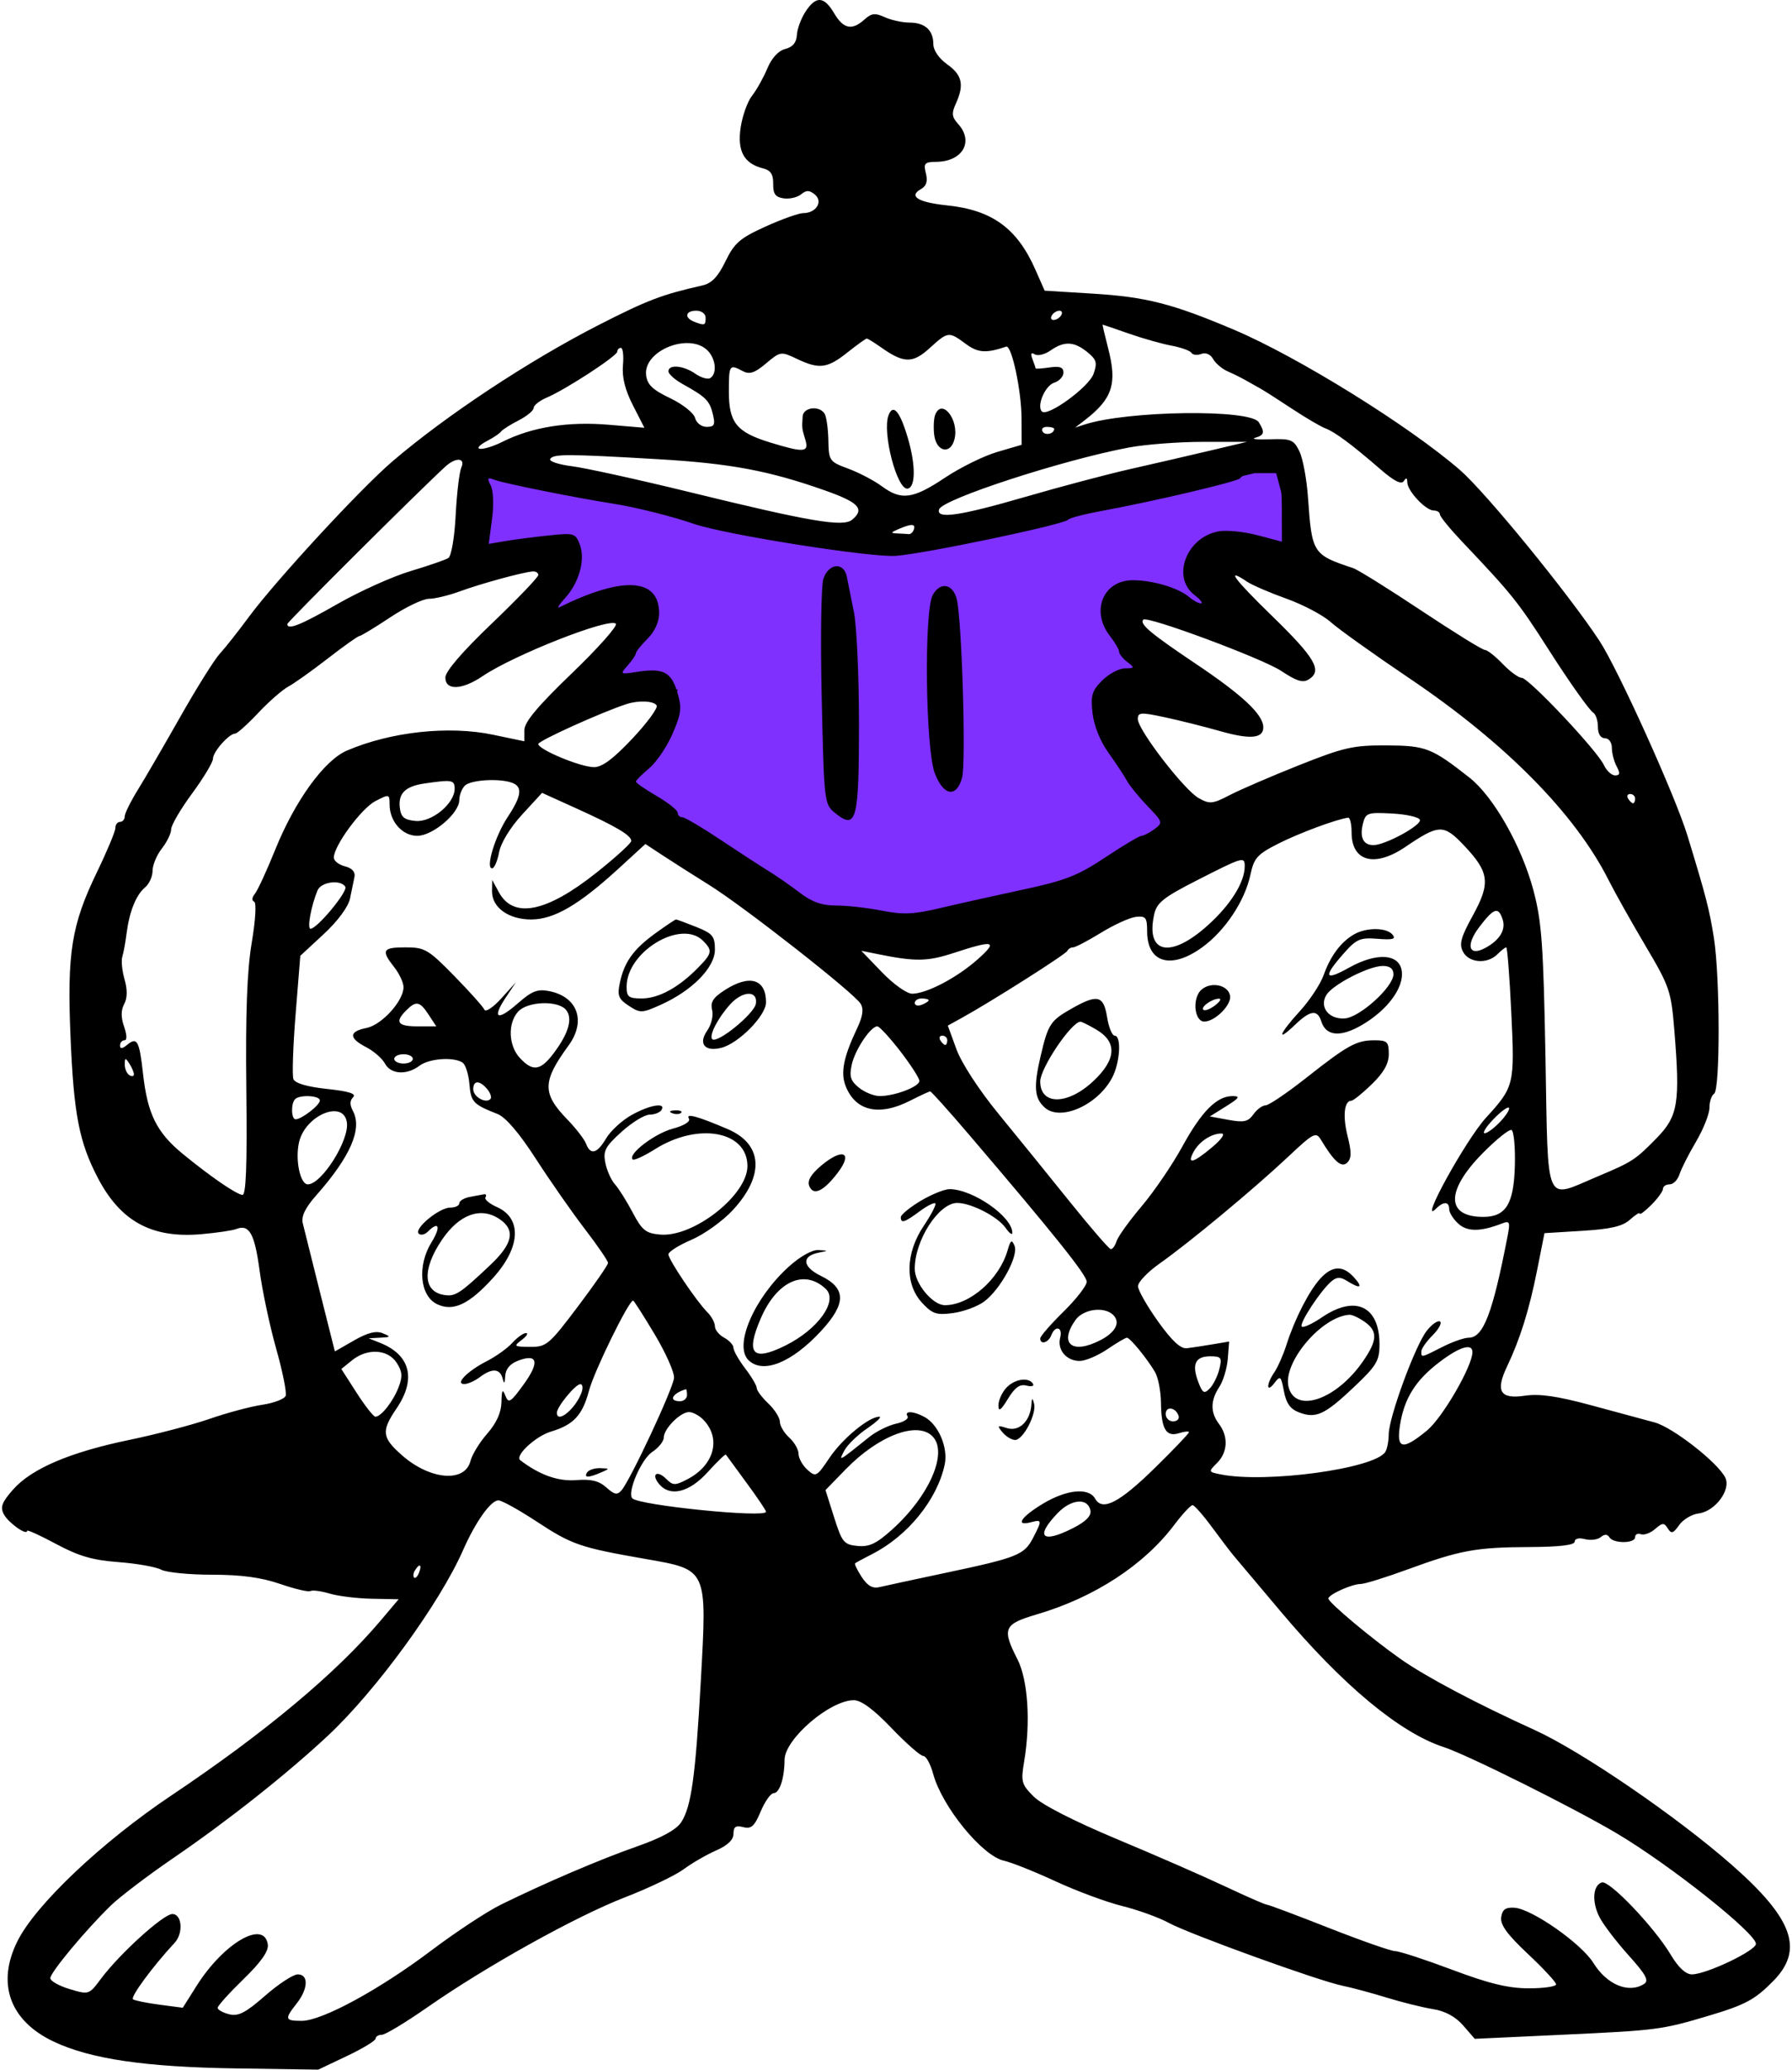 <svg width="200" height="231" viewBox="0 0 200 231" fill="none" xmlns="http://www.w3.org/2000/svg">
<g id="Group 48096439">
<path id="Vector 3036" d="M96.649 60.352L54.895 52.312H53.339L51.523 62.167H60.6L62.675 63.464L59.822 70.207L69.418 66.576L72.271 67.614L67.343 74.875L69.418 77.469H73.308H74.864L72.271 82.915L65.787 87.583L87.831 102.366L105.726 104.44L121.027 99.513L133.476 93.807L126.733 82.915L125.436 77.469L131.92 76.431L126.733 70.207L125.955 66.836L139.959 69.17L134.772 62.946L138.662 61.908H139.959L145.665 62.946L142.812 52.312H139.959L105.726 60.352H96.649Z" fill="#7F30FF" stroke="black"/>
<path id="Open Doodles Studying (Traced)" fill-rule="evenodd" clip-rule="evenodd" d="M89.904 1.296C89.41 2.048 88.975 3.226 88.936 3.911C88.888 4.756 88.472 5.256 87.643 5.465C86.877 5.657 86.129 6.469 85.641 7.638C85.212 8.664 84.447 10.031 83.94 10.674C83.434 11.318 82.859 12.918 82.663 14.23C82.267 16.866 83.031 18.259 85.165 18.794C86.016 19.008 86.31 19.458 86.294 20.527C86.277 21.647 86.54 22.008 87.468 22.14C88.126 22.233 89.001 22.029 89.413 21.687C89.997 21.203 90.335 21.209 90.947 21.716C91.891 22.5 91.087 23.786 89.652 23.786C89.156 23.786 87.259 24.462 85.436 25.288C82.576 26.585 81.964 27.116 80.969 29.165C80.124 30.904 79.429 31.627 78.375 31.864C73.876 32.878 72.242 33.502 66.822 36.272C59.008 40.266 49.735 46.401 43.758 51.531C40.164 54.615 30.727 64.849 27.75 68.89C26.586 70.471 25.141 72.298 24.539 72.952C23.937 73.605 21.963 76.756 20.152 79.954C18.341 83.152 16.198 86.839 15.388 88.148C14.578 89.457 13.916 90.799 13.916 91.131C13.916 91.462 13.682 91.733 13.397 91.733C13.112 91.733 12.878 92.037 12.878 92.409C12.878 92.781 11.959 94.987 10.835 97.311C7.971 103.234 7.472 106.337 7.872 115.768C8.237 124.4 8.834 127.473 10.922 131.475C13.454 136.324 16.934 138.225 22.42 137.755C24.161 137.606 25.936 137.345 26.364 137.177C27.816 136.604 28.419 137.677 28.972 141.811C29.275 144.08 30.11 148.009 30.826 150.543C31.542 153.077 32.017 155.44 31.881 155.794C31.744 156.149 30.564 156.599 29.257 156.795C27.95 156.991 25.306 157.698 23.381 158.368C21.456 159.037 17.43 160.092 14.434 160.713C7.798 162.088 3.504 163.924 1.448 166.266C0.195 167.693 0.003 168.218 0.437 169.03C0.941 169.972 3.023 171.444 3.023 170.858C3.023 170.709 4.482 171.372 6.265 172.331C8.78 173.683 10.339 174.137 13.217 174.353C15.257 174.506 17.4 174.886 17.98 175.196C18.56 175.506 21.114 175.76 23.656 175.76C26.915 175.76 29.159 176.064 31.271 176.791C32.918 177.357 34.439 177.714 34.65 177.583C34.861 177.453 35.826 177.58 36.794 177.867C37.761 178.153 39.889 178.412 41.523 178.443L44.492 178.5L42.471 180.89C37.496 186.776 29.568 193.4 19.123 200.398C11.358 205.6 3.995 212.569 1.955 216.645C-0.412 221.377 1.076 225.536 5.971 227.861C10.085 229.815 16.21 230.716 26.404 230.866L35.52 231L38.722 229.478C40.484 228.642 41.925 227.766 41.925 227.533C41.925 227.3 42.235 227.11 42.614 227.11C42.993 227.11 45.274 225.734 47.684 224.053C54.26 219.465 64.281 213.885 69.752 211.766C72.427 210.729 75.371 209.321 76.294 208.637C77.218 207.953 78.849 207.009 79.918 206.54C81.217 205.97 81.863 205.347 81.863 204.667C81.863 203.887 82.119 203.715 82.954 203.933C83.843 204.166 84.203 203.841 84.899 202.183C85.369 201.065 86.018 200.147 86.341 200.143C87.007 200.138 87.551 198.476 87.562 196.418C87.574 194.111 92.614 189.771 95.286 189.767C96.117 189.765 97.489 190.778 99.499 192.877C101.138 194.588 102.733 195.989 103.043 195.989C103.354 195.989 103.85 196.887 104.146 197.984C105.128 201.633 109.624 207.149 112.05 207.682C112.883 207.865 115.476 208.9 117.813 209.982C120.15 211.064 123.494 212.304 125.244 212.737C126.993 213.17 129.327 214.014 130.43 214.613C132.761 215.879 147.218 221.11 149.842 221.637C150.824 221.834 153.027 222.427 154.739 222.954C156.45 223.481 158.784 224.061 159.925 224.243C161.295 224.462 162.441 225.082 163.297 226.068L164.594 227.561L174.53 227.098C184.957 226.612 185.458 226.547 190.664 224.996C194.808 223.761 195.851 223.2 197.919 221.096C201.349 217.607 200.122 214.165 193.317 208.178C187.145 202.748 176.483 195.455 171.23 193.069C164.766 190.134 159.092 187.128 156.296 185.154C153.018 182.841 148.254 178.849 148.259 178.42C148.264 177.974 150.869 176.798 151.859 176.795C152.302 176.793 154.648 176.066 157.073 175.178C162.956 173.024 164.73 172.697 170.688 172.671C174.052 172.656 175.745 172.454 175.745 172.069C175.745 171.728 176.214 171.612 176.885 171.788C177.512 171.952 178.309 171.851 178.655 171.564C179.079 171.212 179.393 171.219 179.62 171.585C180.064 172.304 182.488 172.289 182.488 171.568C182.488 171.258 182.78 171.111 183.137 171.24C183.493 171.369 184.208 171.106 184.724 170.656C185.541 169.944 185.725 169.935 186.136 170.594C186.53 171.225 186.741 171.163 187.407 170.218C187.846 169.595 188.821 169.012 189.574 168.921C191.402 168.703 193.206 166.298 192.561 164.941C191.766 163.273 186.692 159.304 184.657 158.759C183.607 158.478 180.423 157.618 177.582 156.847C173.811 155.824 171.814 155.537 170.187 155.78C167.43 156.194 166.876 155.288 168.193 152.526C169.649 149.472 170.674 146.195 171.549 141.786L172.374 137.637L176.601 137.377C179.773 137.183 181.1 136.872 181.918 136.13C182.517 135.586 183.007 135.284 183.007 135.458C183.007 135.632 183.59 135.191 184.304 134.478C185.017 133.764 185.6 132.958 185.6 132.686C185.6 132.414 185.935 132.191 186.344 132.191C186.752 132.191 187.246 131.688 187.441 131.074C187.636 130.46 188.468 128.816 189.291 127.421C190.114 126.025 190.787 124.324 190.787 123.64C190.787 122.957 191.021 122.253 191.306 122.076C191.99 121.654 191.974 109.072 191.285 104.7C190.781 101.512 190.421 100.119 188.339 93.289C186.983 88.84 180.581 74.67 178.497 71.505C175.017 66.218 165.795 54.93 162.926 52.445C157.222 47.504 144.851 39.826 137.733 36.808C130.844 33.886 127.917 33.14 121.921 32.771L116.593 32.444L115.539 30.06C113.511 25.474 110.724 23.448 105.72 22.926C102.434 22.582 101.355 21.905 102.8 21.096C103.393 20.764 103.557 20.231 103.335 19.349C103.054 18.227 103.189 18.078 104.5 18.064C107.429 18.031 108.715 15.804 106.937 13.84C106.231 13.059 106.185 12.653 106.678 11.57C107.632 9.476 107.392 8.377 105.723 7.188C104.79 6.523 104.167 5.616 104.167 4.922C104.167 3.368 103.223 2.52 101.494 2.52C100.709 2.52 99.473 2.249 98.747 1.918C97.665 1.425 97.258 1.472 96.477 2.178C95.089 3.435 94.135 3.238 93.098 1.482C91.965 -0.435 91.071 -0.487 89.904 1.296ZM78.751 35.456C78.751 36.329 78.656 36.364 77.497 35.919C76.338 35.475 76.477 34.678 77.714 34.678C78.29 34.678 78.751 35.024 78.751 35.456ZM118.431 35.197C118.254 35.482 117.877 35.715 117.591 35.715C117.306 35.715 117.217 35.482 117.393 35.197C117.57 34.911 117.947 34.678 118.233 34.678C118.518 34.678 118.607 34.911 118.431 35.197ZM125.97 37.227C127.529 37.773 129.682 38.383 130.755 38.582C131.828 38.782 132.828 39.142 132.976 39.383C133.125 39.623 133.618 39.677 134.072 39.503C134.565 39.313 135.097 39.543 135.394 40.073C135.667 40.56 136.397 41.18 137.016 41.448C137.634 41.717 138.549 42.171 139.048 42.457C139.547 42.743 140.275 43.152 140.664 43.366C141.054 43.58 142.629 44.586 144.165 45.602C145.702 46.618 147.39 47.611 147.918 47.81C148.998 48.217 150.861 49.602 154.091 52.4C155.591 53.7 156.408 54.111 156.672 53.697C156.942 53.272 157.059 53.313 157.065 53.836C157.075 54.798 159.124 56.981 160.016 56.981C160.394 56.981 160.703 57.175 160.703 57.412C160.703 57.648 161.812 59.012 163.167 60.441C168.776 66.355 169.423 67.164 172.893 72.593C175.164 76.146 177.377 79.27 177.814 79.541C178.103 79.719 178.339 80.434 178.339 81.131C178.339 81.91 178.637 82.397 179.117 82.397C179.557 82.397 179.895 82.862 179.895 83.469C179.895 84.058 180.136 84.991 180.432 85.543C180.841 86.309 180.8 86.546 180.256 86.546C179.864 86.546 179.298 86.022 178.999 85.379C178.241 83.752 170.609 75.654 169.832 75.654C169.483 75.654 168.526 74.954 167.706 74.098C166.886 73.242 165.993 72.542 165.721 72.542C165.45 72.542 162.245 70.558 158.599 68.133C154.953 65.708 151.543 63.583 151.021 63.41C146.513 61.916 146.416 61.765 145.984 55.56C145.841 53.494 145.408 51.16 145.024 50.373C144.39 49.075 144.086 48.95 141.752 49.031C140.336 49.08 139.587 49.005 140.086 48.864C141.113 48.572 141.189 48.24 140.487 47.126C139.548 45.638 125.811 45.825 121.024 47.39L119.987 47.73L121.024 46.934C124.166 44.521 124.711 42.862 123.674 38.863C123.299 37.417 123.024 36.234 123.063 36.234C123.102 36.234 124.411 36.681 125.97 37.227ZM107.777 38.376C109.15 39.391 110.033 39.452 112.3 38.688C112.908 38.484 114.001 43.6 114.012 46.701L114.022 49.646L111.299 50.444C109.801 50.884 107.175 52.177 105.464 53.319C101.885 55.708 100.593 55.882 98.412 54.269C97.552 53.633 95.869 52.752 94.672 52.309C92.565 51.531 92.495 51.43 92.451 49.144C92.426 47.845 92.238 46.51 92.032 46.176C91.446 45.229 89.652 45.45 89.582 46.478C89.493 47.801 89.493 47.8 89.878 49.072C90.313 50.506 89.745 50.551 85.943 49.384C82.203 48.237 81.345 47.175 81.345 43.697C81.345 40.715 81.408 40.622 82.897 41.419C83.653 41.823 84.217 41.638 85.495 40.563C87.094 39.218 87.162 39.207 88.921 40.046C91.426 41.241 92.328 41.129 94.571 39.346C95.648 38.49 96.623 37.79 96.738 37.79C96.853 37.79 97.58 38.237 98.352 38.784C100.866 40.561 101.863 40.576 103.743 38.866C105.81 36.987 105.886 36.978 107.777 38.376ZM78.974 39.124C79.892 40.042 80.054 41.715 79.271 42.198C78.986 42.374 78.234 42.155 77.599 41.71C76.282 40.788 74.602 40.639 74.602 41.445C74.602 41.743 75.32 42.386 76.197 42.872C78.779 44.302 79.195 44.717 79.557 46.219C79.845 47.413 79.733 47.645 78.868 47.645C78.284 47.645 77.721 47.211 77.573 46.645C77.429 46.093 76.182 45.105 74.79 44.441C72.834 43.507 72.232 42.93 72.11 41.87C71.792 39.126 76.923 37.073 78.974 39.124ZM121.345 39.292C122.385 40.134 122.485 40.485 122.045 41.737C121.531 43.199 116.916 46.562 116.286 45.933C115.669 45.316 116.637 43.04 117.654 42.717C118.224 42.537 118.69 42.027 118.69 41.586C118.69 40.99 118.291 40.843 117.134 41.013C116.278 41.138 115.578 41.184 115.578 41.114C115.578 41.044 115.422 40.58 115.23 40.082C114.994 39.465 115.076 39.295 115.489 39.55C115.822 39.757 116.614 39.561 117.249 39.117C118.771 38.05 119.87 38.097 121.345 39.292ZM69.525 40.773C69.406 42.093 69.762 43.525 70.634 45.231L71.918 47.745L67.944 47.409C63.39 47.023 59.383 47.661 56.118 49.292C53.813 50.443 52.259 50.325 54.458 49.165C55.125 48.814 55.787 48.361 55.929 48.159C56.072 47.956 56.947 47.401 57.874 46.926C58.801 46.451 59.56 45.824 59.56 45.532C59.56 45.24 60.218 44.721 61.022 44.378C63.159 43.467 68.896 39.724 68.896 39.241C68.896 39.014 69.077 38.828 69.299 38.828C69.52 38.828 69.623 39.703 69.525 40.773ZM99.169 46.344C98.427 48.279 100.139 54.796 101.321 54.534C102.191 54.341 102.201 51.913 101.342 48.962C100.461 45.932 99.686 44.998 99.169 46.344ZM104.371 46.305C104.216 46.708 104.165 47.699 104.258 48.505C104.479 50.431 106.081 50.799 106.526 49.025C107.072 46.852 105.111 44.377 104.371 46.305ZM117.653 47.874C117.653 48.421 116.657 48.651 116.361 48.172C116.182 47.882 116.4 47.645 116.844 47.645C117.289 47.645 117.653 47.748 117.653 47.874ZM135.029 50.3C132.746 50.841 128.778 51.758 126.211 52.338C123.643 52.917 118.362 54.316 114.474 55.446C107.095 57.59 104.445 57.976 104.81 56.852C105.177 55.717 118.532 51.361 125.952 49.956C127.806 49.605 131.54 49.317 134.251 49.317L139.178 49.316L135.029 50.3ZM73.347 51.247C81.514 51.722 85.801 52.523 92.107 54.753C95.869 56.084 96.541 56.814 95.1 58.011C94.09 58.848 90.449 58.229 76.936 54.921C71.23 53.525 65.337 52.228 63.839 52.04C62.341 51.851 61.246 51.486 61.406 51.227C61.758 50.658 63.271 50.66 73.347 51.247ZM51.487 52.184C51.265 52.683 50.981 55.075 50.856 57.5C50.728 59.995 50.372 62.071 50.038 62.283C49.712 62.489 47.812 63.147 45.815 63.744C43.818 64.342 40.17 65.982 37.708 67.39C33.517 69.786 32.07 70.366 32.07 69.649C32.07 69.409 46.596 54.935 49.705 52.078C50.864 51.012 51.979 51.078 51.487 52.184ZM143.06 56.776L143.068 60.46L140.345 59.739C138.848 59.343 136.9 59.147 136.019 59.305C132.42 59.947 130.717 64.414 133.311 66.41C133.97 66.917 134.295 67.338 134.032 67.344C133.769 67.35 133.186 67.038 132.735 66.651C131.536 65.619 128.673 64.762 126.422 64.762C123.118 64.762 121.707 68.212 123.877 70.986C124.435 71.699 124.897 72.49 124.903 72.744C124.909 72.998 125.323 73.516 125.822 73.895C126.661 74.532 126.639 74.585 125.539 74.6C124.884 74.609 123.747 75.218 123.012 75.953C121.866 77.099 121.713 77.618 121.936 79.596C122.092 80.98 122.791 82.733 123.685 83.98C124.503 85.123 125.438 86.537 125.761 87.123C126.084 87.708 127.135 89.001 128.095 89.996C129.786 91.748 129.81 91.829 128.835 92.548C128.281 92.955 127.636 93.289 127.402 93.289C127.168 93.289 125.347 94.373 123.356 95.697C120.287 97.738 118.886 98.286 114.156 99.297C111.087 99.953 106.942 100.878 104.945 101.352C101.975 102.057 100.789 102.11 98.43 101.642C96.844 101.327 94.552 101.07 93.338 101.07C91.727 101.07 90.628 100.684 89.27 99.643C88.246 98.859 86.648 97.75 85.718 97.18C84.788 96.609 82.365 95.033 80.335 93.678C78.305 92.323 76.418 91.215 76.142 91.215C75.865 91.215 75.639 90.991 75.639 90.718C75.639 90.444 74.589 89.606 73.305 88.853C72.021 88.101 70.971 87.376 70.971 87.242C70.971 87.108 71.64 86.435 72.458 85.747C73.276 85.059 74.451 83.319 75.07 81.881C76.05 79.603 76.116 79.007 75.588 77.244C74.912 74.987 73.999 74.533 71.063 74.993C69.195 75.285 69.174 75.27 70.063 74.265C70.562 73.7 70.971 73.092 70.971 72.914C70.971 72.735 71.555 72.006 72.268 71.293C73.07 70.491 73.564 69.407 73.564 68.453C73.564 64.506 69.55 64.266 62.413 67.785C62.127 67.926 62.425 67.457 63.074 66.744C64.648 65.012 65.349 62.455 64.71 60.775C64.23 59.513 64.07 59.466 61.235 59.764C59.6 59.935 57.427 60.218 56.405 60.391L54.547 60.706L54.914 57.936C55.125 56.338 55.062 54.749 54.766 54.179C54.33 53.342 54.399 53.249 55.218 53.564C56.221 53.949 64.301 55.572 68.378 56.207C70.906 56.601 74.972 57.617 77.455 58.475C80.923 59.673 97.178 62.245 99.985 62.04C103.234 61.802 118.809 58.536 119.209 58.008C119.351 57.821 120.985 57.389 122.839 57.049C128.694 55.976 138.13 53.753 138.4 53.383C138.946 52.634 142.282 51.975 142.671 52.539C142.881 52.843 143.056 54.749 143.06 56.776ZM101.993 59.095C101.89 59.402 101.638 59.635 101.431 59.614C101.224 59.593 100.646 59.558 100.147 59.539C99.371 59.507 99.39 59.437 100.277 59.056C101.723 58.434 102.209 58.446 101.993 59.095ZM91.89 64.632C91.642 65.417 91.561 71.389 91.709 77.906C91.975 89.607 91.993 89.765 93.212 90.751C95.584 92.669 95.868 91.606 95.868 80.817C95.868 75.453 95.613 69.822 95.301 68.302C94.99 66.783 94.635 65.014 94.513 64.373C94.193 62.682 92.449 62.855 91.89 64.632ZM60.079 64.175C60.079 64.423 57.745 66.859 54.892 69.588C51.598 72.739 49.705 74.94 49.705 75.62C49.705 77.096 51.562 77.027 53.864 75.467C57.367 73.093 68.022 68.901 68.737 69.615C68.962 69.842 66.757 72.327 63.835 75.138C59.995 78.834 58.523 80.596 58.523 81.495V82.739L55.022 82.005C50.082 80.969 43.605 81.674 38.708 83.78C36.178 84.869 32.915 89.385 30.71 94.85C29.767 97.189 28.743 99.406 28.436 99.776C28.117 100.16 28.083 100.528 28.355 100.63C28.636 100.736 28.527 102.638 28.095 105.219C27.569 108.354 27.394 113.075 27.49 121.558C27.588 130.202 27.464 133.456 27.04 133.373C26.242 133.217 23.452 131.293 20.422 128.81C17.487 126.405 16.466 124.352 15.965 119.85C15.552 116.148 15.303 115.694 14.188 116.62C13.647 117.068 13.397 117.092 13.397 116.693C13.397 116.373 13.619 116.111 13.889 116.111C14.19 116.111 14.175 115.523 13.851 114.592C13.488 113.551 13.491 112.756 13.861 112.065C14.219 111.395 14.233 110.473 13.901 109.317C13.626 108.36 13.513 107.222 13.649 106.787C13.785 106.352 14 105.18 14.127 104.182C14.437 101.743 15.188 99.876 16.196 99.04C16.653 98.66 17.028 97.826 17.028 97.186C17.028 96.546 17.495 95.429 18.065 94.704C18.636 93.979 19.103 93.014 19.103 92.561C19.103 92.107 20.153 90.309 21.437 88.566C22.721 86.822 23.771 85.07 23.771 84.674C23.771 83.909 25.57 81.878 26.247 81.878C26.468 81.878 27.625 80.842 28.816 79.576C30.008 78.309 31.517 76.988 32.169 76.638C32.821 76.29 34.809 74.875 36.587 73.495C38.365 72.115 39.955 70.986 40.12 70.986C40.284 70.986 41.825 70.052 43.542 68.911C45.26 67.77 47.204 66.836 47.861 66.836C48.518 66.836 50.077 66.462 51.325 66.003C53.65 65.151 58.27 63.885 59.43 63.782C59.787 63.75 60.079 63.927 60.079 64.175ZM139.192 64.931C139.755 65.309 141.733 66.162 143.587 66.826C145.441 67.49 147.659 68.662 148.514 69.432C149.37 70.202 153.322 73.025 157.296 75.707C168.026 82.946 175.787 90.806 179.524 98.217C180.243 99.643 182.104 102.959 183.66 105.585C186.329 110.09 186.51 110.618 186.862 114.921C187.531 123.113 187.293 124.576 184.884 127.038C182.509 129.466 182.191 129.672 178.339 131.294C172.298 133.835 172.8 134.972 172.487 118.057C172.253 105.44 172.066 102.842 171.139 99.365C169.825 94.433 166.684 88.902 163.998 86.79C159.772 83.468 159.14 83.222 154.739 83.198C151.032 83.178 149.988 83.414 144.96 85.416C141.864 86.648 138.388 88.148 137.236 88.748C135.339 89.736 135.011 89.769 133.788 89.086C132.171 88.186 126.989 81.456 126.989 80.257C126.989 79.502 127.303 79.48 129.971 80.05C131.612 80.4 134.404 81.099 136.176 81.604C139.519 82.557 140.993 82.429 140.993 81.186C140.993 79.761 138.715 77.615 133.452 74.085C128.408 70.7 127.136 69.629 127.604 69.16C128.049 68.716 140.887 73.491 142.984 74.88C144.742 76.045 145.421 76.249 146.096 75.814C147.601 74.843 146.783 73.438 142.001 68.781C137.667 64.561 136.727 63.273 139.192 64.931ZM104.099 66.416C103.114 68.212 103.289 83.542 104.325 86.287C105.288 88.838 106.744 89.086 107.376 86.806C107.837 85.143 107.347 69.005 106.771 66.836C106.318 65.13 104.924 64.912 104.099 66.416ZM73.288 78.738C73.454 79.008 72.236 80.671 70.579 82.434C68.445 84.704 67.193 85.635 66.286 85.626C64.767 85.611 60.079 83.658 60.079 83.04C60.079 82.684 67.159 79.481 69.934 78.582C71.273 78.147 72.972 78.227 73.288 78.738ZM50.742 88.032C50.742 89.694 48.173 91.806 46.367 91.629C45.093 91.504 44.746 91.207 44.621 90.133C44.437 88.545 45.242 87.759 47.371 87.448C50.452 86.998 50.742 87.048 50.742 88.032ZM57.183 87.38C58.347 87.826 58.205 88.858 56.66 91.193C55.257 93.314 54.163 96.92 54.923 96.92C55.165 96.92 55.514 96.118 55.698 95.138C55.895 94.083 56.942 92.366 58.264 90.925L60.497 88.494L64.308 90.221C68.785 92.25 70.452 93.238 70.452 93.861C70.452 94.11 68.7 95.707 66.557 97.41C60.98 101.842 57.302 102.576 55.676 99.583L54.933 98.217L54.913 99.453C54.882 101.274 56.742 102.626 59.278 102.626C61.825 102.626 64.606 101.007 69.037 96.945L72.031 94.202L73.965 95.475C75.028 96.176 77.364 97.663 79.155 98.78C83.061 101.215 95.327 110.835 96.051 112.03C96.415 112.631 96.296 113.439 95.642 114.816C94.156 117.95 93.802 119.698 94.359 121.161C95.442 124.012 98.088 124.632 101.573 122.854C102.692 122.284 103.702 121.817 103.818 121.817C103.935 121.817 105.87 123.972 108.118 126.606C117.692 137.821 121.283 142.312 121.283 143.062C121.282 143.502 120.115 145.006 118.689 146.405C117.263 147.805 116.097 149.147 116.097 149.388C116.097 150.126 117.004 149.874 117.322 149.048C117.769 147.883 118.635 148.11 118.321 149.31C117.97 150.652 119.018 151.901 120.497 151.901C121.135 151.901 122.517 151.317 123.568 150.604C124.619 149.891 125.61 149.307 125.77 149.307C126.122 149.307 128.042 151.655 128.916 153.154C129.262 153.749 129.557 155.285 129.572 156.569C129.605 159.506 130.149 160.419 131.592 159.961C132.199 159.769 132.694 159.723 132.694 159.859C132.694 159.996 131.002 161.769 128.934 163.798C124.925 167.732 123.032 168.713 122.227 167.275C121.513 165.998 119.036 166.24 116.377 167.847C113.932 169.323 113.258 170.375 115.059 169.904C116.307 169.578 116.32 169.675 115.294 171.659C114.316 173.548 113.538 173.859 105.543 175.55C102.076 176.283 98.754 177 98.16 177.143C97.393 177.328 96.82 177.004 96.174 176.018C95.675 175.256 95.344 174.566 95.437 174.484C95.532 174.403 96.381 173.943 97.325 173.463C101.307 171.437 104.588 167.397 105.433 163.479C105.842 161.583 104.734 158.984 103.158 158.14C101.92 157.478 100.894 157.446 101.288 158.083C101.45 158.345 100.875 158.715 100.01 158.904C99.144 159.095 97.8 159.761 97.022 160.385C93.54 163.183 93.56 163.171 94.24 161.895C94.579 161.259 95.722 160.15 96.779 159.431C97.837 158.713 98.449 158.125 98.14 158.125C96.979 158.125 94.022 160.563 92.582 162.707C91.153 164.836 91.049 164.892 90.107 164.04C89.567 163.551 89.125 162.757 89.125 162.274C89.125 161.792 88.658 160.975 88.088 160.459C87.517 159.943 87.046 159.148 87.041 158.693C87.036 158.238 86.453 157.316 85.745 156.644C85.036 155.972 84.457 155.198 84.457 154.924C84.457 154.649 83.873 153.66 83.16 152.725C82.447 151.79 81.863 150.763 81.863 150.444C81.863 150.124 81.397 149.613 80.826 149.307C80.255 149.002 79.789 148.427 79.789 148.029C79.789 147.632 79.418 146.935 78.964 146.482C77.739 145.257 74.602 140.593 74.602 139.998C74.602 139.714 75.764 138.981 77.183 138.371C78.603 137.76 80.678 136.27 81.794 135.058C85.357 131.194 85.135 127.701 81.222 126.026C77.845 124.58 76.493 124.213 76.887 124.849C77.09 125.178 76.359 125.633 75.076 125.978C73.043 126.526 70.035 128.834 70.608 129.407C70.754 129.553 71.867 129.044 73.083 128.277C77.907 125.231 83.419 126.231 83.419 130.152C83.419 133.386 77.409 138.111 73.696 137.796C72.074 137.658 71.665 137.331 70.611 135.333C69.943 134.067 69.053 132.651 68.634 132.187C68.214 131.724 67.732 130.647 67.561 129.794C67.293 128.455 67.54 127.981 69.372 126.326C70.538 125.272 71.945 124.41 72.498 124.41C73.051 124.41 73.647 124.177 73.824 123.892C74.372 123.004 72.501 123.322 70.476 124.459C69.413 125.057 68.143 126.224 67.653 127.053C66.638 128.771 65.907 128.966 65.405 127.652C65.214 127.153 64.282 125.944 63.333 124.965C60.494 122.037 60.513 120.724 63.454 116.693C65.436 113.978 64.477 111.26 61.314 110.627C59.993 110.363 59.372 110.602 57.802 111.981C55.507 113.996 54.871 113.699 56.441 111.344L57.584 109.628L55.942 111.443C55.038 112.442 54.192 113.003 54.06 112.691C53.929 112.378 52.416 110.686 50.698 108.93C47.798 105.966 47.409 105.738 45.268 105.738C42.686 105.738 42.505 106.054 43.999 107.954C44.57 108.679 45.037 109.681 45.037 110.179C45.037 111.715 42.612 114.392 40.914 114.732C38.915 115.131 38.901 115.862 40.872 116.882C41.719 117.319 42.661 118.143 42.965 118.71C43.612 119.919 45.393 120.029 46.822 118.948C47.888 118.142 50.589 117.94 51.612 118.59C51.947 118.803 52.297 119.885 52.39 120.993C52.557 123.004 52.801 123.264 55.526 124.337C56.44 124.698 57.949 126.461 59.808 129.343C61.386 131.79 63.844 135.313 65.269 137.172C66.694 139.031 67.859 140.735 67.859 140.96C67.859 141.185 66.336 143.389 64.474 145.857C61.274 150.099 60.983 150.344 59.157 150.328C57.347 150.312 57.289 150.264 58.233 149.55C58.787 149.131 58.998 148.789 58.702 148.789C58.407 148.789 57.72 149.28 57.177 149.881C56.633 150.482 55.356 151.399 54.338 151.918C52.147 153.037 50.718 154.504 51.846 154.477C52.237 154.469 53.011 154.119 53.565 153.699C54.904 152.686 55.801 152.738 56.09 153.846C56.267 154.522 56.343 154.452 56.388 153.573C56.427 152.804 56.928 152.211 57.829 151.868C60.014 151.038 60.247 152.031 58.45 154.513C56.978 156.544 56.755 156.681 56.401 155.773C56.088 154.973 55.994 155.129 55.965 156.5C55.941 157.664 55.412 158.836 54.38 160.011C53.529 160.981 52.686 162.356 52.508 163.066C51.892 165.52 47.995 165.191 44.854 162.42C42.616 160.444 42.535 159.735 44.259 157.199C46.48 153.93 45.806 151.232 42.432 149.886L41.147 149.373L42.443 149.304C43.631 149.24 43.653 149.198 42.703 148.806C41.971 148.505 41.033 148.741 39.52 149.609L37.374 150.838L35.714 144.238C34.801 140.607 33.935 137.137 33.79 136.526C33.608 135.757 34.07 134.801 35.296 133.414C39.107 129.103 40.458 125.998 39.39 124.002C39.026 123.322 39.034 122.841 39.412 122.462C39.801 122.074 38.941 121.802 36.494 121.54C34.278 121.303 32.925 120.907 32.747 120.444C32.594 120.045 32.704 116.786 32.992 113.2L33.515 106.681L36.124 104.264C37.691 102.813 38.865 101.226 39.064 100.292C39.245 99.436 39.47 98.346 39.563 97.869C39.671 97.312 39.289 96.892 38.494 96.692C37.813 96.521 37.257 96.082 37.257 95.715C37.257 94.406 40.338 90.22 41.895 89.414C43.442 88.614 43.481 88.624 43.481 89.789C43.481 91.679 44.901 93.289 46.568 93.289C48.301 93.289 51.261 90.77 51.261 89.295C51.261 88.753 51.541 88.03 51.883 87.688C52.538 87.033 55.788 86.844 57.183 87.38ZM182.488 89.14C182.488 89.425 182.385 89.659 182.259 89.659C182.133 89.659 181.886 89.425 181.71 89.14C181.534 88.855 181.637 88.621 181.939 88.621C182.241 88.621 182.488 88.855 182.488 89.14ZM158.469 91.506C158.668 92.111 154.597 94.327 153.286 94.327C152.151 94.327 151.729 93.467 152.112 91.938C152.417 90.726 152.62 90.655 155.362 90.8C156.971 90.885 158.369 91.203 158.469 91.506ZM150.848 92.926C150.848 96.158 153.426 96.851 156.836 94.537C160.592 91.988 161.116 91.971 163.359 94.329C166.222 97.339 166.379 98.541 164.384 102.171C163.032 104.63 162.829 105.382 163.289 106.241C163.955 107.486 165.996 107.633 167.113 106.516C167.541 106.088 167.988 105.738 168.108 105.738C168.226 105.738 168.48 109.014 168.671 113.018C169.056 121.08 169.005 121.294 165.846 124.756C163.576 127.244 158.268 136.895 160.259 134.914C161.11 134.068 161.741 134.089 161.741 134.963C161.741 135.347 162.201 136.077 162.764 136.587C163.769 137.496 165.231 137.487 167.634 136.558C168.495 136.225 168.563 136.376 168.26 137.948C166.589 146.597 165.552 149.307 163.913 149.307C163.409 149.307 162.082 149.774 160.963 150.345C158.593 151.553 158.629 151.545 158.629 150.84C158.629 150.542 159.197 149.729 159.892 149.034C160.587 148.339 160.956 147.647 160.712 147.497C160.467 147.346 159.802 147.814 159.233 148.539C157.949 150.171 155 158.202 154.99 160.097C154.985 160.867 154.811 161.754 154.601 162.069C153.36 163.936 141.266 165.577 136.229 164.562C134.852 164.285 134.848 164.27 135.84 163.278C137.026 162.092 137.111 160.336 136.049 158.933C135.073 157.642 135.084 156.325 136.083 154.801C136.52 154.134 136.946 152.721 137.029 151.66L137.181 149.734L135.327 150.046C134.307 150.218 133.021 150.414 132.47 150.481C131.769 150.567 130.801 149.67 129.246 147.492C128.024 145.78 127.016 144.011 127.007 143.56C126.997 143.109 128.097 141.959 129.453 141.005C132.743 138.687 140.013 132.645 143.782 129.096C146.585 126.456 146.876 126.304 147.413 127.195C148.9 129.668 149.727 130.386 150.363 129.761C150.842 129.29 150.851 128.6 150.402 126.816C149.837 124.573 150.021 122.854 150.825 122.854C151.035 122.854 152.061 122.026 153.103 121.014C154.44 119.715 154.998 118.723 154.998 117.643C154.998 116.28 154.823 116.111 153.408 116.111C151.382 116.111 150.442 116.63 145.736 120.34C143.621 122.008 141.6 123.373 141.246 123.373C140.891 123.373 140.281 123.823 139.89 124.373C139.298 125.203 138.828 125.308 137.103 124.991L135.029 124.61L136.844 123.475C138.332 122.544 138.461 122.339 137.562 122.338C135.806 122.335 134.111 124.037 131.952 127.976C130.844 129.997 128.809 132.986 127.428 134.619C126.047 136.252 124.784 138.008 124.621 138.52C124.459 139.033 124.166 139.438 123.972 139.421C123.777 139.403 121.708 137.011 119.373 134.104C117.039 131.197 113.462 126.784 111.424 124.297C109.276 121.674 107.313 118.662 106.751 117.124L105.782 114.473L107.349 113.607C110.661 111.776 118.958 106.509 119.122 106.132C119.218 105.915 119.505 105.738 119.763 105.738C120.02 105.738 121.425 105.003 122.885 104.104C124.345 103.206 126.099 102.41 126.783 102.335C127.874 102.215 128.026 102.41 128.026 103.931C128.026 107.469 130.693 108.255 134.164 105.74C136.724 103.887 138.926 100.576 139.554 97.639C139.957 95.751 140.319 95.35 142.706 94.143C145.01 92.978 149.162 91.437 150.459 91.266C150.674 91.237 150.848 91.985 150.848 92.926ZM138.919 96.677C138.919 98.477 137.354 100.981 134.788 103.289C130.634 107.023 127.848 106.459 128.811 102.078C129.103 100.75 129.823 100.176 133.647 98.226C138.727 95.636 138.919 95.58 138.919 96.677ZM38.54 98.974C38.854 99.481 35.391 103.663 34.657 103.663C34.257 103.663 34.719 101.122 35.437 99.384C35.834 98.422 38.021 98.133 38.54 98.974ZM167.713 102.651C168.077 103.795 167.357 104.953 165.748 105.814C163.903 106.802 163.553 105.494 165.114 103.448C166.741 101.314 167.241 101.161 167.713 102.651ZM73.142 104.171C70.688 105.949 69.659 107.388 69.173 109.723C68.881 111.127 69.032 111.508 70.176 112.258C71.453 113.095 71.64 113.09 73.711 112.163C77.24 110.584 79.789 107.996 79.789 105.993C79.789 104.494 79.544 104.196 77.704 103.46C76.557 103.001 75.541 102.626 75.447 102.626C75.353 102.626 74.316 103.321 73.142 104.171ZM151.114 104.292C149.65 105.141 148.491 106.694 147.733 108.824C147.372 109.837 146.175 111.652 145.073 112.858C142.755 115.394 142.377 116.449 144.523 114.393C146.249 112.739 147.033 112.637 147.469 114.01C147.994 115.665 149.626 115.8 152.032 114.387C154.834 112.74 156.669 110.274 156.456 108.438C156.227 106.448 153.688 106.259 150.571 108.001C147.838 109.529 147.636 109.072 149.904 106.489C151.386 104.801 151.776 104.628 153.75 104.785C155.463 104.922 155.829 104.817 155.409 104.311C154.741 103.506 152.487 103.496 151.114 104.292ZM78.455 104.997C79.558 106.1 79.497 106.404 77.844 108.076C75.694 110.251 73.496 111.439 71.619 111.441C70.16 111.443 69.934 111.266 69.934 110.128C69.934 106.22 76.015 102.557 78.455 104.997ZM109.094 107.094C106.788 109.136 103.431 110.896 101.811 110.913C101.22 110.919 99.73 109.863 98.439 108.523L96.127 106.121L97.943 106.488C102.205 107.35 103.499 107.328 106.501 106.344C110.96 104.881 111.438 105.019 109.094 107.094ZM155.517 108.745C155.517 110.147 151.784 113.54 150.101 113.668C148.317 113.803 147.212 112.409 148.031 111.054C148.732 109.895 152.778 107.812 154.33 107.812C155.126 107.812 155.517 108.119 155.517 108.745ZM80.918 110.489C79.591 111.339 79.26 111.851 79.478 112.719C79.634 113.343 79.392 114.371 78.936 115.022C77.907 116.493 78.651 117.416 80.493 116.954C82.433 116.467 85.494 113.358 85.494 111.875C85.494 109.275 83.675 108.724 80.918 110.489ZM133.738 110.913C133.078 112.146 133.491 114.042 134.415 114.025C135.621 114.002 137.473 112.14 137.283 111.14C137.005 109.674 134.488 109.512 133.738 110.913ZM84.364 112.018C84.192 113.145 80.035 116.531 79.491 115.986C79.1 115.595 80.133 113.593 81.5 112.092C82.891 110.564 84.59 110.521 84.364 112.018ZM103.648 111.647C103.648 111.759 103.298 111.985 102.87 112.15C102.442 112.314 102.092 112.222 102.092 111.946C102.092 111.669 102.442 111.443 102.87 111.443C103.298 111.443 103.648 111.535 103.648 111.647ZM119.518 112.619C117.237 113.924 116.972 114.332 116.157 117.804C115.337 121.302 115.432 122.561 116.595 123.614C118.351 125.203 122.549 123.332 124.144 120.246C125.014 118.562 125.179 115.593 124.402 115.593C124.12 115.593 123.74 114.659 123.557 113.518C123.167 111.079 122.478 110.926 119.518 112.619ZM135.585 112.232C135.035 112.648 134.459 112.862 134.303 112.706C133.978 112.381 135.295 111.455 136.066 111.468C136.351 111.472 136.135 111.817 135.585 112.232ZM47.842 113.259L48.691 114.555H46.605C44.371 114.555 44.031 114.079 45.333 112.777C46.443 111.667 46.851 111.746 47.842 113.259ZM63.17 112.715C63.947 113.651 63.479 115.307 61.807 117.538C60.325 119.516 59.47 119.641 58.024 118.088C56.747 116.717 56.65 114.209 57.825 112.911C58.871 111.754 62.27 111.631 63.17 112.715ZM122.371 114.927C124.699 116.302 124.594 118.238 122.061 120.634C119.183 123.356 116.097 123.394 116.097 120.706C116.097 119.217 119.588 114.037 120.592 114.037C120.741 114.037 121.542 114.437 122.371 114.927ZM100.473 117.326C101.649 118.851 102.611 120.345 102.611 120.647C102.611 121.289 99.865 122.336 98.182 122.336C97.543 122.336 96.499 121.914 95.862 121.398C94.924 120.639 94.772 120.15 95.062 118.829C95.43 117.158 97.168 114.555 97.917 114.555C98.147 114.555 99.297 115.802 100.473 117.326ZM105.723 116.111C105.723 116.397 105.62 116.63 105.494 116.63C105.368 116.63 105.121 116.397 104.945 116.111C104.769 115.826 104.872 115.593 105.174 115.593C105.476 115.593 105.723 115.826 105.723 116.111ZM46.074 118.186C46.074 118.471 45.607 118.705 45.037 118.705C44.466 118.705 43.999 118.471 43.999 118.186C43.999 117.901 44.466 117.667 45.037 117.667C45.607 117.667 46.074 117.901 46.074 118.186ZM14.945 119.903C14.95 120.133 14.72 120.178 14.434 120.002C14.149 119.825 13.919 119.286 13.924 118.804C13.931 118.048 14.001 118.034 14.434 118.705C14.711 119.133 14.941 119.672 14.945 119.903ZM54.383 121.57C54.745 122.005 54.9 122.501 54.729 122.672C54.198 123.203 52.817 122.41 52.817 121.574C52.817 120.558 53.542 120.556 54.383 121.57ZM35.7 122.825C35.7 123.348 33.665 124.929 32.991 124.929C32.499 124.929 32.454 123.161 32.934 122.682C33.462 122.154 35.7 122.27 35.7 122.825ZM167.444 125.19C166.776 125.903 165.992 126.485 165.703 126.485C165.414 126.485 165.846 125.787 166.663 124.934C167.48 124.082 168.264 123.499 168.405 123.64C168.545 123.781 168.113 124.478 167.444 125.19ZM38.715 125.283C38.998 127.274 35.894 132.191 34.355 132.191C33.507 132.191 32.934 129.491 33.365 127.529C34.035 124.48 38.343 122.671 38.715 125.283ZM75.023 124.246C75.397 124.396 75.845 124.377 76.017 124.205C76.19 124.033 75.883 123.91 75.337 123.933C74.733 123.958 74.61 124.08 75.023 124.246ZM169.068 130.144C168.951 134.39 168.061 135.821 165.539 135.821C161.356 135.821 161.34 132.901 165.5 128.689C166.984 127.187 168.417 126.031 168.686 126.12C168.955 126.21 169.127 128.021 169.068 130.144ZM135.288 128.041C133.173 129.822 132.436 130.013 133.201 128.582C133.823 127.421 135.188 126.517 136.325 126.515C136.781 126.514 136.351 127.146 135.288 128.041ZM91.69 130.066C90.53 131.035 90.088 131.767 90.312 132.351C90.757 133.512 91.899 132.992 93.494 130.9C95.233 128.62 94.068 128.081 91.69 130.066ZM102.74 134.04C101.528 134.767 100.536 135.582 100.536 135.851C100.536 136.581 100.939 136.457 102.625 135.21C103.466 134.589 104.26 134.186 104.389 134.314C104.517 134.443 103.937 135.57 103.098 136.819C101.049 139.871 100.971 143.318 102.904 145.405C104.061 146.653 104.514 146.804 106.36 146.556C107.529 146.399 109.09 145.825 109.827 145.28C111.65 143.932 113.7 140.175 113.229 139.046C112.921 138.309 112.787 138.398 112.452 139.561C111.524 142.787 108.219 145.676 105.457 145.676C104.087 145.676 102.092 143.267 102.092 141.614C102.092 138.422 104.773 134.265 106.832 134.265C108.389 134.265 111.346 135.788 112.225 137.042C112.643 137.639 112.984 137.894 112.984 137.608C112.984 135.799 108.6 132.742 105.982 132.725C105.412 132.722 103.953 133.314 102.74 134.04ZM52.428 133.594C51.786 133.718 51.261 134.036 51.261 134.302C51.261 134.567 50.807 134.784 50.253 134.784C49.024 134.784 46.177 137.132 46.731 137.688C46.95 137.907 47.405 137.81 47.743 137.472C48.992 136.223 49.236 136.915 48.16 138.656C46.548 141.265 46.852 144.643 48.782 145.564C50.585 146.424 52.356 145.589 55.047 142.611C58.113 139.218 58.278 135.97 55.449 134.718C54.613 134.348 54.043 133.861 54.182 133.637C54.321 133.412 54.246 133.26 54.015 133.299C53.784 133.337 53.07 133.47 52.428 133.594ZM55.813 136.11C57.547 137.325 57.22 138.831 54.705 141.206C51.351 144.374 50.819 144.723 49.614 144.544C47.209 144.185 47.088 141.698 49.316 138.392C51.268 135.496 53.712 134.638 55.813 136.11ZM88.039 141.373C84.175 144.864 81.882 150.156 83.523 151.797C85.129 153.402 88.365 152.107 91.648 148.546C94.46 145.494 94.452 143.791 91.616 142.405C89.543 141.392 89.43 140.191 91.374 139.813C92.486 139.595 92.485 139.593 91.331 139.523C90.644 139.481 89.292 140.242 88.039 141.373ZM147.367 142.694C146.104 144.073 144.509 147.188 143.583 150.085C143.219 151.226 142.603 152.621 142.216 153.183C141.302 154.512 141.329 155.558 142.246 154.348C142.885 153.506 142.977 153.589 143.295 155.279C143.547 156.625 144.01 157.274 144.98 157.643C146.868 158.36 147.832 157.917 151.092 154.834C153.638 152.426 153.961 151.889 153.961 150.052C153.961 145.777 151.265 144.5 147.557 147.019C146.47 147.758 145.448 148.229 145.285 148.066C144.957 147.739 147.424 143.988 148.619 142.996C149.206 142.509 149.599 142.506 150.365 142.984C151.846 143.909 152.163 143.73 151.108 142.564C149.883 141.21 148.688 141.252 147.367 142.694ZM92.161 143.859C93.575 145.198 91.304 148.377 87.638 150.191C83.979 152.001 83.192 151.123 84.908 147.146C86.701 142.993 89.775 141.6 92.161 143.859ZM73.06 148.918C74.298 150.987 75.273 153.18 75.226 153.792C75.137 154.965 70.378 165.157 69.372 166.332C68.892 166.893 68.582 166.837 67.673 166.021C66.847 165.28 65.979 165.07 64.284 165.202C62.278 165.358 60.203 164.617 58.064 162.979C57.42 162.486 59.77 160.301 61.498 159.783C64.018 159.028 65.005 157.965 65.737 155.216C66.32 153.021 70.17 145.158 70.661 145.158C70.742 145.158 71.822 146.85 73.06 148.918ZM124.251 146.777C125.077 147.603 124.51 148.703 122.802 149.586C119.671 151.205 118.163 149.993 120.016 147.348C120.891 146.099 123.255 145.781 124.251 146.777ZM152.289 147.521C153.786 148.57 153.744 149.594 152.104 151.961C149.138 156.24 144.566 157.806 143.812 154.801C143.135 152.103 147.489 146.939 150.603 146.746C150.897 146.729 151.655 147.077 152.289 147.521ZM164.334 150.919C164.334 152.471 160.994 158.237 159.274 159.654C156.535 161.913 155.818 161.766 156.255 159.035C156.73 156.065 157.984 154.063 160.639 152.038C162.895 150.317 164.334 149.881 164.334 150.919ZM44.261 152.09C44.899 153.065 44.948 153.623 44.496 154.812C43.893 156.398 42.539 158.125 41.898 158.125C41.687 158.125 40.745 156.926 39.805 155.461L38.095 152.797L39.289 151.83C40.984 150.458 43.27 150.577 44.261 152.09ZM136.088 152.808C135.896 153.593 135.413 154.567 135.016 154.973C134.393 155.609 134.215 155.507 133.732 154.235C132.987 152.274 133.404 151.382 135.068 151.382C136.301 151.382 136.403 151.524 136.088 152.808ZM112.287 154.924C111.815 155.446 111.429 156.321 111.431 156.869C111.432 157.611 111.703 157.421 112.493 156.126C113.27 154.851 113.824 154.457 114.566 154.651C115.124 154.797 115.449 154.704 115.288 154.446C114.804 153.662 113.198 153.917 112.287 154.924ZM64.911 155.402C64.264 157.226 62.153 158.967 62.153 157.676C62.153 157.016 64.226 154.494 64.768 154.494C65.024 154.494 65.088 154.903 64.911 155.402ZM76.677 155.704C76.677 156.085 76.326 156.396 75.899 156.396C74.582 156.396 74.993 155.544 76.547 155.054C76.618 155.031 76.677 155.324 76.677 155.704ZM115.103 156.828C114.969 158.644 113.72 159.819 112.378 159.394C111.308 159.054 111.254 159.106 111.885 159.866C112.274 160.334 112.908 160.718 113.294 160.718C114.193 160.718 115.712 157.807 115.41 156.664C115.226 155.965 115.165 155.998 115.103 156.828ZM131.538 158.028C131.651 158.367 131.374 158.644 130.922 158.644C130.47 158.644 130.101 158.274 130.101 157.822C130.101 156.906 131.218 157.066 131.538 158.028ZM78.454 158.421C80.537 160.503 79.743 163.541 76.705 165.113C75.337 165.82 75.105 165.815 74.351 165.062C73.328 164.039 72.64 164.532 73.554 165.633C74.781 167.112 76.927 166.587 78.99 164.303C80.044 163.136 80.956 162.261 81.017 162.358C81.078 162.454 82.11 163.866 83.311 165.494C84.512 167.122 85.494 168.58 85.494 168.736C85.494 169.449 71.366 168.03 70.573 167.236C69.957 166.62 71.567 162.862 72.79 162.06C73.501 161.594 74.083 160.868 74.083 160.447C74.083 159.469 75.929 157.606 76.899 157.606C77.306 157.606 78.007 157.972 78.454 158.421ZM104.063 160.303C105.85 162.091 103.742 166.965 99.551 170.733C97.812 172.296 97.01 172.675 95.704 172.548C94.185 172.402 93.976 172.146 93.091 169.351L92.13 166.313L94.388 163.993C98.044 160.235 102.352 158.592 104.063 160.303ZM65.525 164.349C65.146 164.963 65.653 164.963 67.081 164.349C68.081 163.919 68.077 163.902 66.982 163.867C66.357 163.847 65.701 164.064 65.525 164.349ZM59.86 169.804C63.85 172.424 64.699 172.716 72.064 174.005C78.992 175.218 78.912 175.04 78.217 187.592C77.625 198.274 77.154 201.667 76.024 203.392C75.478 204.223 73.844 205.12 71.143 206.068C66.959 207.536 60.933 210.112 55.929 212.571C54.36 213.341 50.859 215.646 48.149 217.692C42.349 222.07 35.936 225.554 33.676 225.554C31.786 225.554 31.732 225.369 33.107 223.621C34.403 221.972 34.463 220.367 33.228 220.367C32.724 220.367 31.084 221.441 29.583 222.754C27.4 224.663 26.598 225.076 25.572 224.818C24.867 224.641 24.29 224.318 24.29 224.101C24.29 223.883 25.584 222.446 27.167 220.908C29.143 218.987 29.995 217.775 29.89 217.035C29.488 214.226 24.962 216.857 21.934 221.659L20.399 224.093L17.835 223.755C16.426 223.569 15.082 223.3 14.85 223.156C14.497 222.938 17.033 219.488 19.492 216.841C20.489 215.768 20.315 213.623 19.232 213.632C18.227 213.641 13.347 218.069 11.264 220.862C9.936 222.644 9.916 222.651 7.772 222.009C6.587 221.653 5.617 221.106 5.617 220.791C5.617 220.152 9.525 215.454 12.341 212.708C13.349 211.723 16.509 209.322 19.362 207.371C25.438 203.216 32.023 198.002 36.609 193.713C41.984 188.687 49.05 178.984 51.683 173.014C53.079 169.847 54.774 167.461 55.628 167.461C55.995 167.461 57.899 168.515 59.86 169.804ZM121.7 168.601C121.812 169.191 121.18 169.832 119.781 170.546C116.294 172.325 115.479 171.557 118.029 168.895C119.562 167.295 121.422 167.146 121.7 168.601ZM135.269 170.46C136.257 171.806 137.364 173.257 137.728 173.685C138.092 174.113 140.451 176.914 142.971 179.91C149.866 188.107 156.246 193.408 161.13 194.998C163.77 195.858 175.692 201.805 180.483 204.654C186.421 208.184 195.974 215.773 195.974 216.961C195.974 217.723 190.427 220.367 188.826 220.367C188.14 220.367 187.316 219.6 186.459 218.163C184.625 215.089 179.608 209.83 178.773 210.105C177.759 210.439 177.644 212.297 178.53 214.01C178.954 214.832 180.409 216.735 181.761 218.24C183.715 220.413 184.069 221.07 183.484 221.441C181.763 222.53 179.334 221.519 177.831 219.089C176.492 216.921 170.958 213.051 169.026 212.929C168.029 212.866 167.667 213.126 167.543 213.989C167.424 214.828 168.22 215.921 170.525 218.086C172.255 219.71 173.671 221.237 173.671 221.481C173.671 221.724 172.302 221.923 170.629 221.923C168.346 221.923 166.208 221.405 162.063 219.848C159.025 218.707 156.169 217.774 155.715 217.774C155.261 217.774 151.926 216.607 148.305 215.18C144.683 213.754 141.57 212.587 141.387 212.587C141.203 212.587 139.115 211.672 136.744 210.555C134.375 209.437 128.934 207.059 124.655 205.27C119.915 203.289 116.292 201.438 115.383 200.535C114.003 199.162 113.923 198.87 114.302 196.612C115.04 192.219 114.729 187.499 113.549 185.187C111.805 181.768 112.018 181.275 115.708 180.19C122.132 178.3 127.663 174.698 131.06 170.192C131.977 168.975 132.895 167.987 133.1 167.996C133.305 168.005 134.281 169.113 135.269 170.46ZM46.772 175.523C46.603 175.963 46.353 176.212 46.217 176.077C46.081 175.941 46.124 175.58 46.312 175.276C46.824 174.448 47.123 174.609 46.772 175.523Z" fill="black"/>
</g>
</svg>
